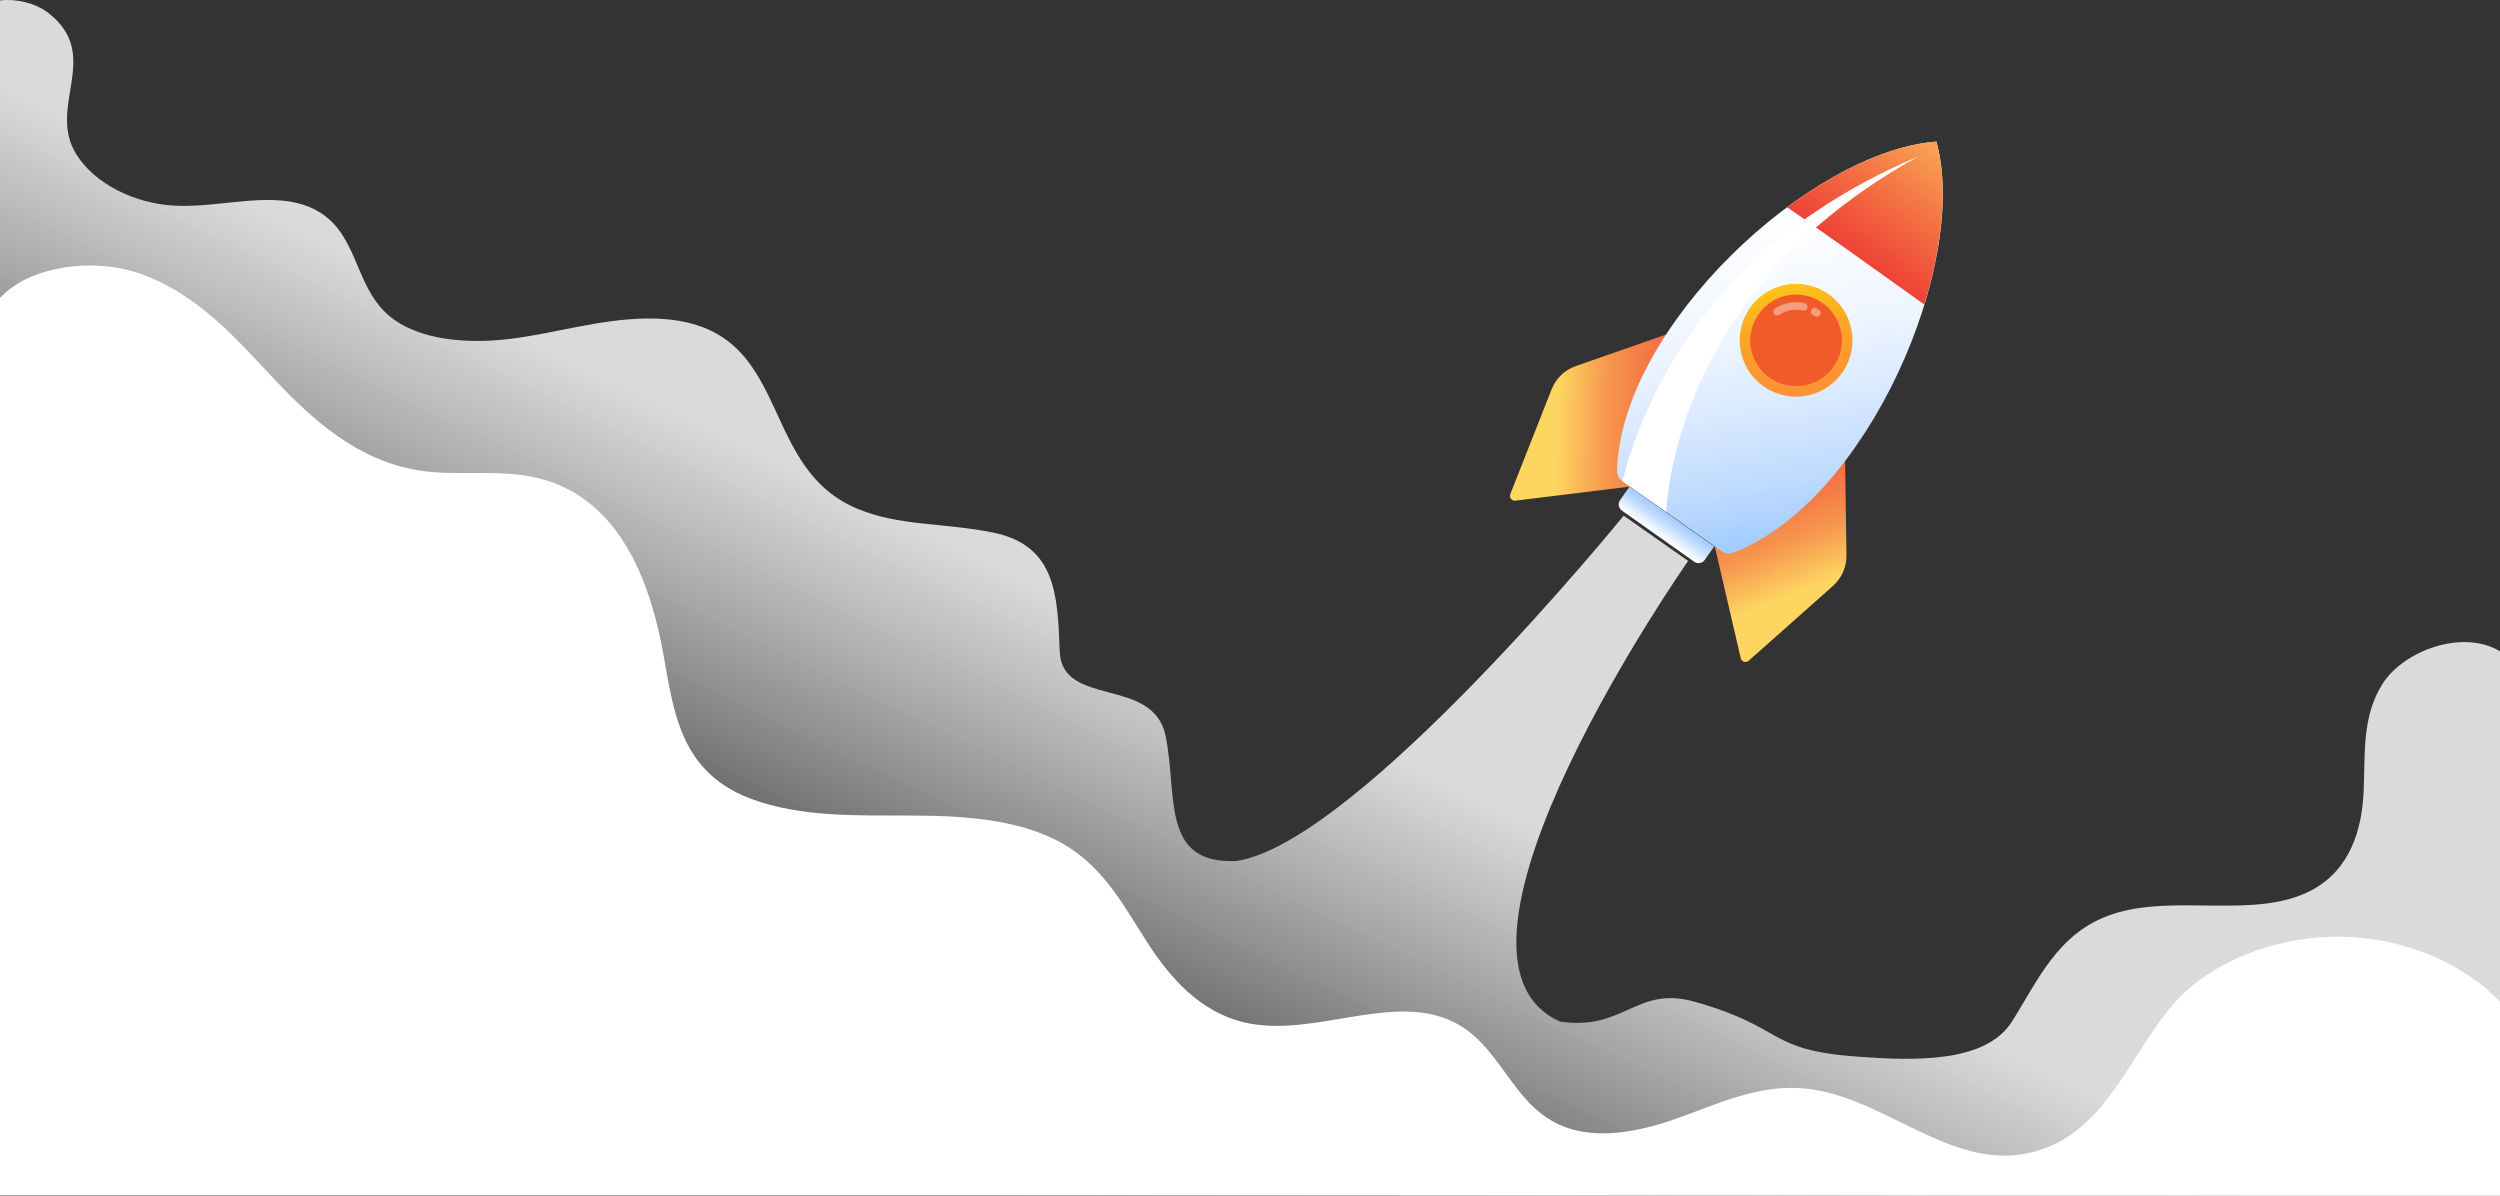 <svg width="1629" height="779" viewBox="0 0 1629 779" fill="none" xmlns="http://www.w3.org/2000/svg">
<rect x="0" y="0" width="1629" height="779" fill="#333333" stroke="none"/>
<g clip-path="url(#clip0_479_240)">
<path d="M1552.53 445.459C1538.79 466.909 1541.25 492.069 1540.13 515.967C1539.01 539.866 1531.83 566.401 1506.32 580.016C1469.73 599.546 1417.13 582.088 1376.32 595.741C1340.76 607.644 1328.04 638.774 1311 665.629C1293.96 692.484 1248.56 691.362 1210 688.5C1150.39 684.093 1164.12 669.678 1104.27 652.729C1066.16 641.938 1058.36 671.994 1016.5 665.629C920 622.5 1100 365.5 1100 365.5L1058 336C1058 336 885.449 548.364 806 561C756 563.5 767.5 518.5 759.5 479.5C751.5 440.5 691.818 461.297 690.5 424.385C689.182 387.474 687.947 355.317 647 347C615 340.5 586.097 343.01 558.467 331.409C489.61 302.502 519.706 205.571 419.851 207.567C390.634 208.151 362.808 216.833 334.006 220.618C305.204 224.403 271.862 221.993 252.677 204.987C230.123 184.968 233.419 150.392 204.421 136.173C178.597 123.499 144.889 135.514 114.329 134.045C87.431 132.746 61.973 119.695 50.038 101.051C29.852 69.563 67.441 36.098 31.243 8.245C23.237 2.105 10.837 -0.983 1.2071e-05 0.279L0 779H1629V424.385C1604.57 409.658 1566.27 424.027 1552.53 445.459Z" fill="url(#paint0_linear_479_240)"/>
<path d="M1531.71 610.579C1494.11 608.572 1455.76 620.297 1428.72 642.016C1390.41 672.805 1377.67 741.129 1319.54 751.773C1267.09 761.373 1224.05 710.774 1170.36 708.885C1143.5 707.94 1118.65 719.41 1093.98 728.302C1069.33 737.194 1039.99 743.569 1016.35 732.965C984.468 718.682 977.751 680.379 946.255 665.506C906.498 646.737 855.633 676.326 811.486 666.352C782.078 659.703 762.424 637.039 748.017 614.769C733.61 592.499 721.054 568.144 697.081 552.543C668.907 534.188 630.576 531.533 594.759 531.415C558.918 531.277 521.583 532.674 488.995 520.358C439.031 501.472 438.581 456.145 430.463 417.134C421.42 373.656 400.984 323.332 349.763 311.331C324.959 305.509 298.186 310.505 272.861 306.512C233.104 300.236 203.388 273.324 178.537 246.862C153.686 220.402 128.716 191.602 91.523 178.4C60.691 167.462 18.965 173.344 0 194.198V779H1629V652.66C1605.53 628.245 1569.28 612.565 1531.71 610.559V610.579Z" fill="url(#paint1_linear_479_240)"/>
<path d="M1061.83 317.09L1117 356.085L1110.81 364.848C1109.25 367.055 1106.18 367.582 1103.97 366.023L1056.81 332.692C1054.61 331.132 1054.08 328.06 1055.64 325.853L1061.83 317.09Z" fill="url(#paint2_linear_479_240)"/>
<path d="M1087.41 217.346L1026.87 238.485C1019.62 241.02 1013.8 246.59 1011.01 253.745L984.109 321.984C983.225 324.208 985.077 326.542 987.442 326.215L1062.98 316.954L1087.41 217.346Z" fill="url(#paint3_linear_479_240)"/>
<path d="M1202.22 297.619L1203.15 361.726C1203.26 369.423 1200.02 376.773 1194.26 381.873L1139.41 430.564C1137.61 432.148 1134.8 431.217 1134.27 428.903L1117.05 354.773L1202.21 297.642L1202.22 297.619Z" fill="url(#paint4_linear_479_240)"/>
<path d="M1261.77 92.279C1179.62 98.312 1056.38 212.809 1053.69 306.315C1053.62 309.215 1054.77 311.798 1056.9 313.306L1122.02 359.348C1124.15 360.856 1126.97 361.094 1129.67 360.056C1216.87 326.299 1283.52 171.79 1261.78 92.314L1261.77 92.279Z" fill="url(#paint5_linear_479_240)"/>
<path d="M1261.77 92.279C1232.08 94.452 1197.08 110.858 1164.29 135.237C1148.06 122.69 1253.88 198.42 1253.88 198.42C1265.89 159.387 1269.6 120.938 1261.76 92.244L1261.77 92.279Z" fill="url(#paint6_linear_479_240)"/>
<path d="M1182.01 256.559C1162.76 263.001 1141.92 252.62 1135.47 233.393C1129.03 214.142 1139.41 193.309 1158.64 186.856C1177.89 180.414 1198.72 190.795 1205.17 210.022C1211.62 229.273 1201.24 250.107 1182.01 256.559Z" fill="url(#paint7_linear_479_240)"/>
<path d="M1196.99 234.979C1189.66 249.709 1171.78 255.701 1157.06 248.347C1142.33 241.017 1136.34 223.142 1143.69 208.423C1151.02 193.693 1168.9 187.7 1183.62 195.054C1198.35 202.385 1204.34 220.26 1196.99 234.979Z" fill="#F15A29"/>
<path d="M1196.99 234.979C1200.09 228.757 1200.78 221.996 1199.46 215.672C1199.02 216.362 1198.63 217.05 1198.24 217.762C1196.49 220.999 1194.97 224.573 1192.08 226.859C1189.41 228.989 1185.7 229.753 1182.41 228.855C1177.7 227.573 1174.14 223.265 1169.34 222.372C1163.5 221.277 1157.64 225.58 1151.77 224.615C1148.99 224.164 1146.5 222.546 1144.46 220.614C1143.02 219.234 1141.76 217.615 1141.16 215.702C1138.5 228.616 1144.67 242.216 1157.03 248.36C1171.76 255.691 1189.63 249.698 1196.95 234.992L1196.99 234.979Z" fill="#F15A29"/>
<path opacity="0.4" d="M1185.29 201.922C1184.77 201.556 1184.23 201.215 1183.66 200.885C1183.09 200.556 1182.41 200.464 1181.78 200.629C1181.15 200.793 1180.61 201.203 1180.28 201.773C1179.63 202.889 1179.95 204.291 1180.99 205.045L1181.2 205.147C1181.62 205.432 1182.04 205.694 1182.46 205.979C1183.01 206.355 1183.67 206.495 1184.33 206.377C1184.98 206.247 1185.56 205.883 1185.93 205.336C1186.7 204.218 1186.41 202.686 1185.3 201.898L1185.29 201.922Z" fill="white"/>
<path opacity="0.4" d="M1177.42 198.613C1177.08 198.045 1176.51 197.657 1175.89 197.504C1169.24 195.967 1162.18 197.231 1156.51 201.038C1155.38 201.811 1155.06 203.343 1155.82 204.49C1155.99 204.745 1156.21 204.964 1156.45 205.135C1157.27 205.729 1158.39 205.743 1159.25 205.163C1163.85 202.092 1169.36 201.082 1174.75 202.338C1175.4 202.502 1176.06 202.383 1176.61 202.032C1177.18 201.693 1177.56 201.122 1177.72 200.497C1177.88 199.848 1177.76 199.181 1177.42 198.613Z" fill="white"/>
<g style="mix-blend-mode:soft-light">
<path d="M1062.26 295.631C1060.38 301.536 1058.66 307.484 1057.13 313.558L1085.71 333.552C1085.77 332.389 1085.85 331.237 1085.95 330.062C1086.18 327.123 1086.53 324.148 1086.9 321.159C1087.69 315.17 1088.77 309.176 1090 303.166C1092.59 291.204 1096.04 279.307 1100.27 267.665C1108.82 244.391 1120.48 222.042 1135.1 201.513C1142.44 191.29 1150.27 181.303 1158.95 172.038L1162.14 168.503L1165.49 165.128L1172.24 158.343L1179.27 151.868L1182.8 148.608L1186.47 145.532C1205.94 128.935 1227.37 114.376 1250.1 101.952C1226.19 111.899 1203.11 124.189 1181.46 139.022L1177.39 141.789L1173.43 144.729L1165.52 150.61L1157.87 156.85L1154.03 159.964L1150.34 163.263C1140.33 171.896 1131.07 181.406 1122.24 191.353C1104.61 211.295 1089.59 233.756 1077.65 258C1071.7 270.133 1066.56 282.709 1062.28 295.666L1062.26 295.631Z" fill="white"/>
</g>
</g>
<defs>
<linearGradient id="paint0_linear_479_240" x1="530.934" y1="739.697" x2="698.792" y2="391.611" gradientUnits="userSpaceOnUse">
<stop/>
<stop offset="1" stop-color="white" stop-opacity="0.82"/>
</linearGradient>
<linearGradient id="paint1_linear_479_240" x1="263.793" y1="934.437" x2="479.413" y2="679" gradientUnits="userSpaceOnUse">
<stop stop-color="white"/>
<stop offset="1" stop-color="white"/>
</linearGradient>
<linearGradient id="paint2_linear_479_240" x1="1080.99" y1="348.784" x2="1090.12" y2="335.734" gradientUnits="userSpaceOnUse">
<stop stop-color="white"/>
<stop offset="0.13" stop-color="#EFF6FF"/>
<stop offset="0.52" stop-color="#C5DEFF"/>
<stop offset="0.82" stop-color="#ABD0FF"/>
<stop offset="1" stop-color="#A2CBFF"/>
</linearGradient>
<linearGradient id="paint3_linear_479_240" x1="1334.28" y1="278.915" x2="1014.62" y2="271.251" gradientUnits="userSpaceOnUse">
<stop stop-color="#EF4136"/>
<stop offset="0.42" stop-color="#EF4236"/>
<stop offset="0.57" stop-color="#EF4938"/>
<stop offset="0.67" stop-color="#F0553B"/>
<stop offset="0.76" stop-color="#F26640"/>
<stop offset="0.83" stop-color="#F47C47"/>
<stop offset="0.9" stop-color="#F7974E"/>
<stop offset="0.95" stop-color="#FAB758"/>
<stop offset="1" stop-color="#FDD661"/>
</linearGradient>
<linearGradient id="paint4_linear_479_240" x1="1059.54" y1="86.942" x2="1176.49" y2="384.562" gradientUnits="userSpaceOnUse">
<stop stop-color="#EF4136"/>
<stop offset="0.42" stop-color="#EF4236"/>
<stop offset="0.57" stop-color="#EF4938"/>
<stop offset="0.67" stop-color="#F0553B"/>
<stop offset="0.76" stop-color="#F26640"/>
<stop offset="0.83" stop-color="#F47C47"/>
<stop offset="0.9" stop-color="#F7974E"/>
<stop offset="0.95" stop-color="#FAB758"/>
<stop offset="1" stop-color="#FDD661"/>
</linearGradient>
<linearGradient id="paint5_linear_479_240" x1="1142.51" y1="112.844" x2="1184.58" y2="350.52" gradientUnits="userSpaceOnUse">
<stop stop-color="white"/>
<stop offset="0.21" stop-color="#FBFCFF"/>
<stop offset="0.42" stop-color="#EFF6FF"/>
<stop offset="0.62" stop-color="#DBEAFF"/>
<stop offset="0.83" stop-color="#BFDBFF"/>
<stop offset="1" stop-color="#A2CBFF"/>
</linearGradient>
<linearGradient id="paint6_linear_479_240" x1="1285.63" y1="59.079" x2="1208.07" y2="166.393" gradientUnits="userSpaceOnUse">
<stop stop-color="#FDD661"/>
<stop offset="0.66" stop-color="#F37043"/>
<stop offset="1" stop-color="#EF4136"/>
</linearGradient>
<linearGradient id="paint7_linear_479_240" x1="1165.05" y1="184.458" x2="1177.51" y2="256.932" gradientUnits="userSpaceOnUse">
<stop stop-color="#FCC715"/>
<stop offset="0.08" stop-color="#FCBF19"/>
<stop offset="0.43" stop-color="#FCA628"/>
<stop offset="0.75" stop-color="#FC9731"/>
<stop offset="1" stop-color="#FD9235"/>
</linearGradient>
<clipPath id="clip0_479_240">
<rect width="1629" height="779" fill="white"/>
</clipPath>
</defs>
</svg>
